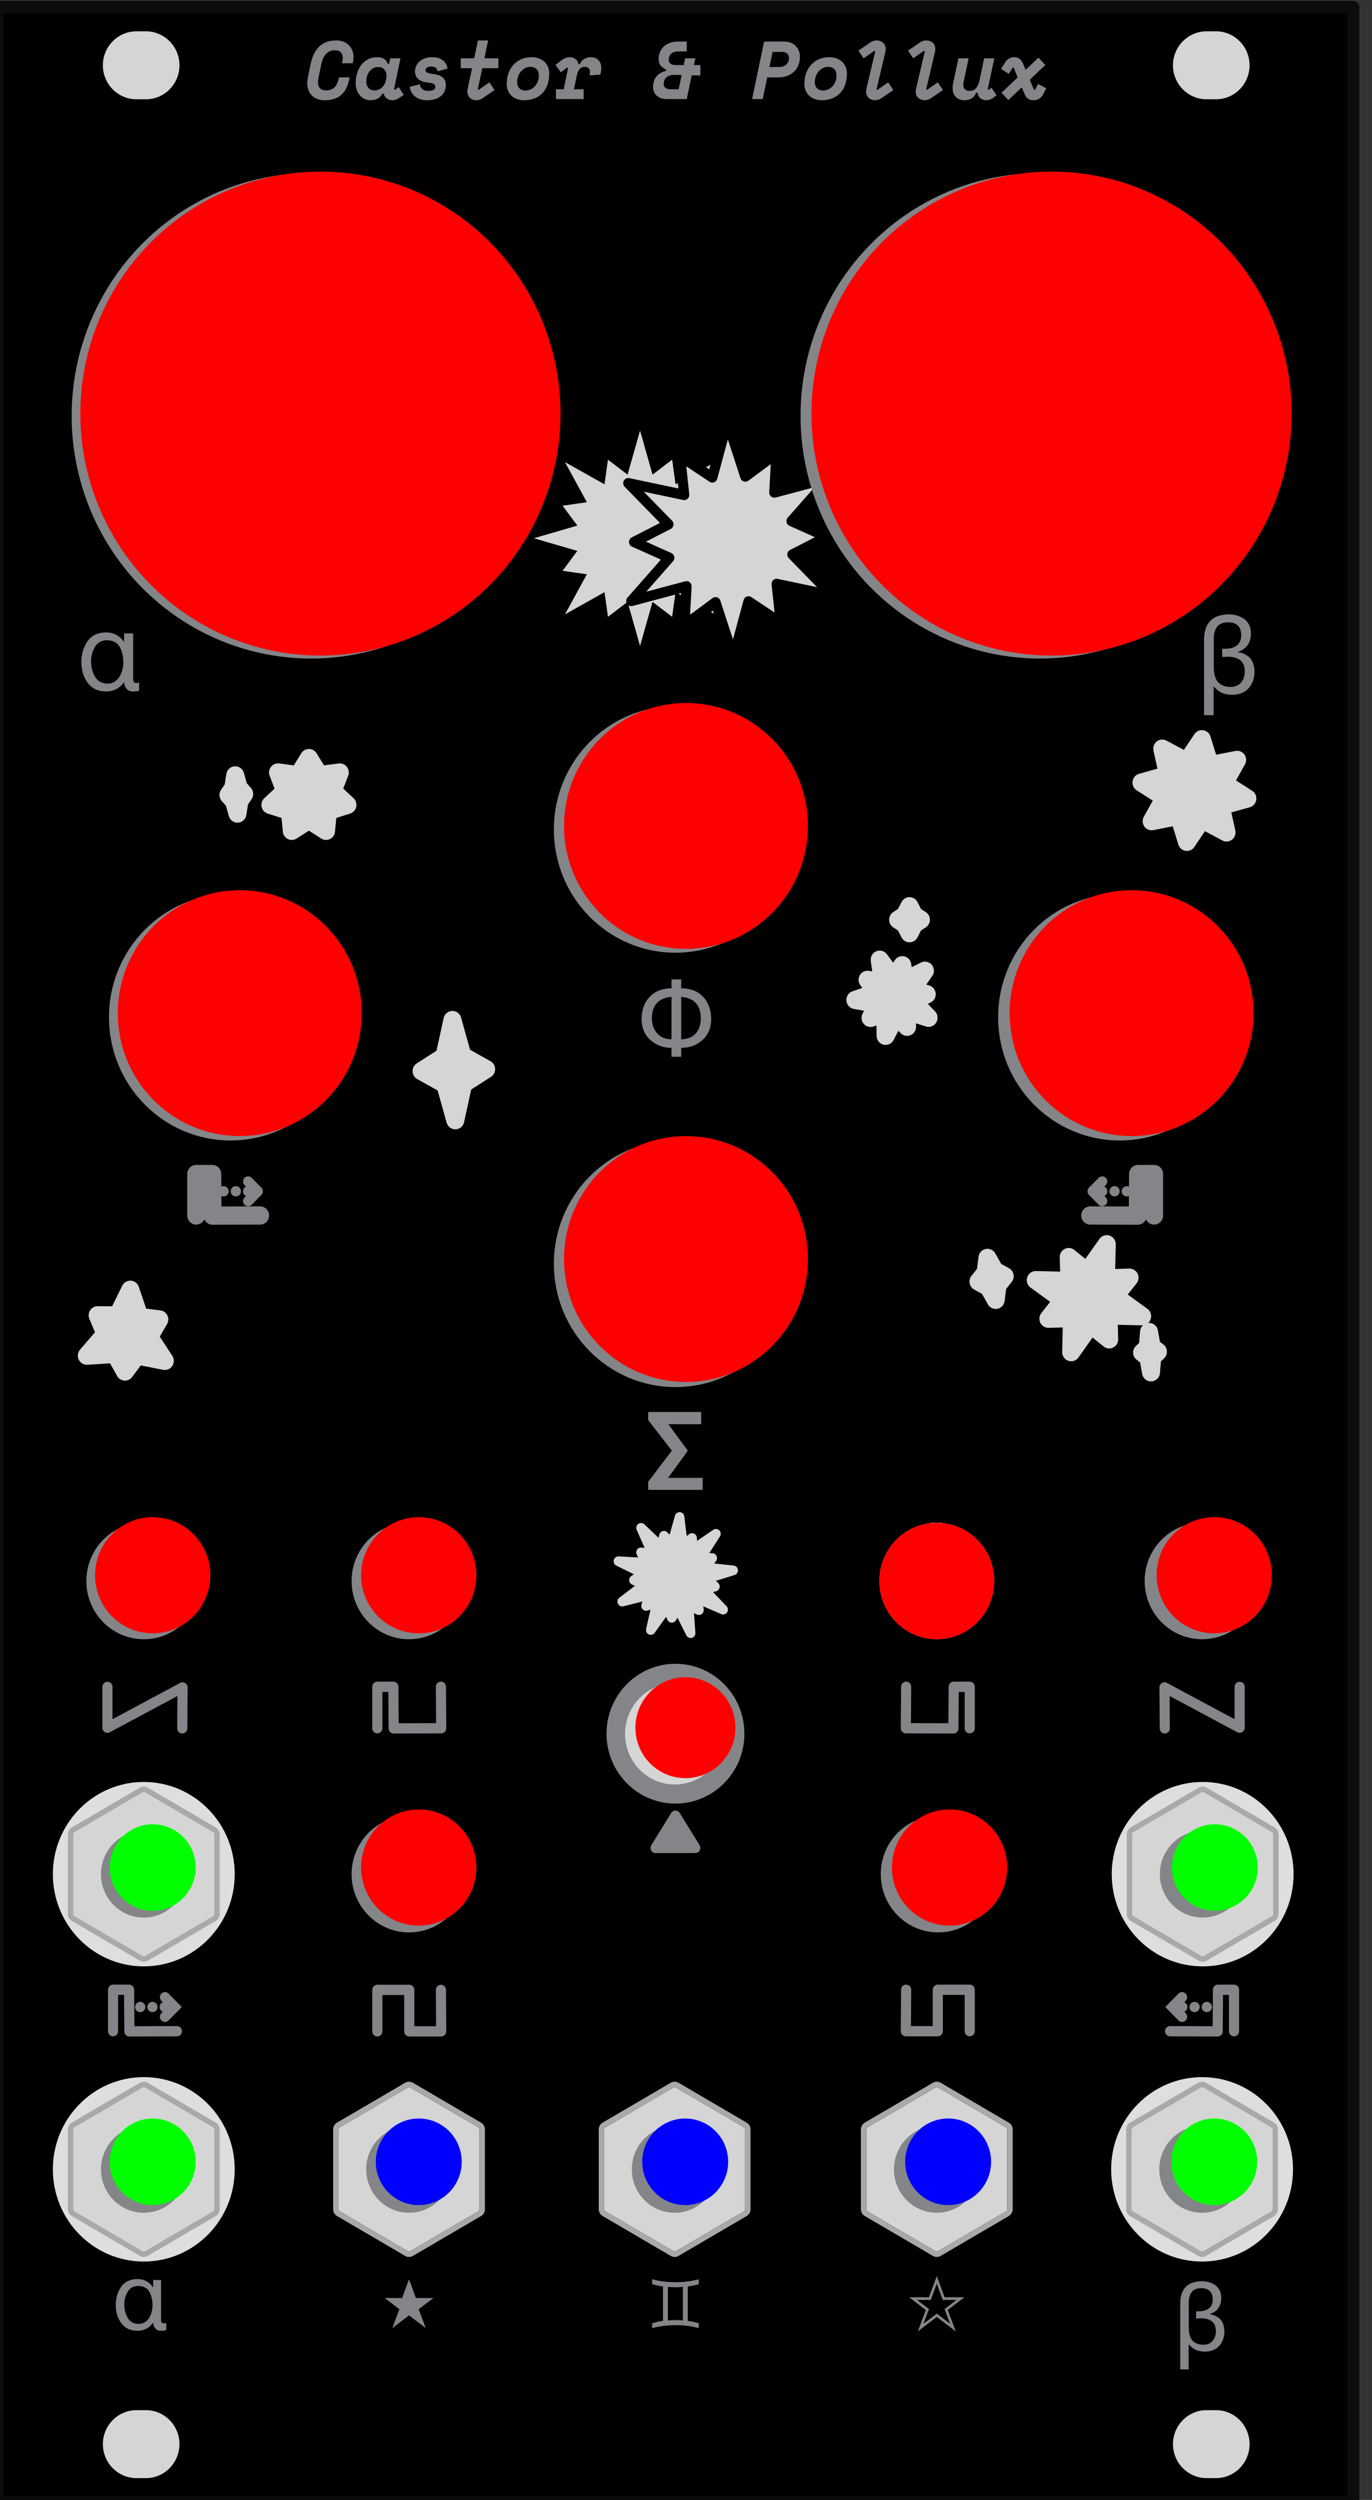 <?xml version="1.0" encoding="UTF-8" standalone="no"?>
<!-- Created with Inkscape (http://www.inkscape.org/) -->

<svg
   width="70.56mm"
   height="128.5mm"
   viewBox="0 0 70.56 128.5"
   version="1.1"
   id="svg1"
   xml:space="preserve"
   inkscape:version="1.4.2 (f4327f4, 2025-05-13)"
   sodipodi:docname="castorpollux.svg"
   xmlns:inkscape="http://www.inkscape.org/namespaces/inkscape"
   xmlns:sodipodi="http://sodipodi.sourceforge.net/DTD/sodipodi-0.dtd"
   xmlns="http://www.w3.org/2000/svg"
   xmlns:svg="http://www.w3.org/2000/svg"
   xmlns:serif="http://www.serif.com/"><rect x="0" y="0" width="70.56" height="128.5" fill="#333333" stroke="none"/><sodipodi:namedview
     id="namedview1"
     pagecolor="#ffffff"
     bordercolor="#111111"
     borderopacity="1"
     inkscape:showpageshadow="0"
     inkscape:pageopacity="0"
     inkscape:pagecheckerboard="1"
     inkscape:deskcolor="#d1d1d1"
     inkscape:document-units="mm"
     inkscape:zoom="2.0792508"
     inkscape:cx="113.26195"
     inkscape:cy="236.62369"
     inkscape:window-width="1718"
     inkscape:window-height="1360"
     inkscape:window-x="-7"
     inkscape:window-y="0"
     inkscape:window-maximized="0"
     inkscape:current-layer="layer6" /><defs
     id="defs1">
                    
                    
                
                    
                    
                
                    
                    
                    
                
                    
                    
                
                    
                    
                    
                
                    
                    
                
                    
                    
                
                    
                    
                
                    
                    
                
                    
                
                    
                    
                
                    
                    
                
                    
                    
                    
                
                    
                    
                    
                
                    
                    
                    
                
                    
                    
                    
                
                    
                    
                    
                
                    
                    
                    
                
                    
                    
                    
                </defs><g
     inkscape:label="View"
     inkscape:groupmode="layer"
     id="layer1"
     transform="matrix(1,0,0,1,0.034,-0.025)"
     style="display:inline"><g
       id="Base"
       transform="matrix(0.148,0,0,0.15,-142.618,-16.195)"
       style="clip-rule:evenodd;fill-rule:evenodd;stroke-linecap:round;stroke-linejoin:round;stroke-miterlimit:1.5">
            <rect
   x="962.551"
   y="110.549"
   width="471.135"
   height="855.097"
   style="fill:#000000;fill-opacity:1"
   id="rect3" />
            <rect
   id="Outline"
   x="962.551"
   y="110.549"
   width="471.135"
   height="855.097"
   style="fill:none;stroke:#0c0c0c;stroke-width:4.17px" />
            <path
   id="Mounting-holes"
   serif:id="Mounting holes"
   d="m 1025.77,945.682 c 0,-6.427 -5.218,-11.645 -11.645,-11.645 h -3.328 c -6.427,0 -11.645,5.218 -11.645,11.645 0,6.427 5.218,11.646 11.645,11.646 h 3.328 c 6.427,0 11.645,-5.219 11.645,-11.646 z m 0,-815.17 c 0,-6.427 -5.218,-11.645 -11.645,-11.645 h -3.328 c -6.427,0 -11.645,5.218 -11.645,11.645 0,6.427 5.218,11.645 11.645,11.645 h 3.328 c 6.427,0 11.645,-5.218 11.645,-11.645 z m 371.851,815.17 c 0,-6.427 -5.218,-11.645 -11.646,-11.645 h -3.327 c -6.427,0 -11.645,5.218 -11.645,11.645 0,6.427 5.218,11.646 11.645,11.646 h 3.327 c 6.428,0 11.646,-5.219 11.646,-11.646 z m 0,-815.17 c 0,-6.427 -5.218,-11.645 -11.646,-11.645 h -3.327 c -6.427,0 -11.645,5.218 -11.645,11.645 0,6.427 5.218,11.645 11.645,11.645 h 3.327 c 6.428,0 11.646,-5.218 11.646,-11.645 z"
   style="fill:#d5d5d5" />
            <g
   id="Legend">
                <path
   d="m 1019.38,902.913 c -0.043,0.941 0.262,1.401 0.915,1.38 0.396,0 0.695,-0.07 0.899,-0.209 v 2.536 c -0.247,0.085 -0.567,0.139 -0.963,0.16 -0.418,0.043 -0.765,0.064 -1.043,0.064 -0.771,-0.021 -1.375,-0.305 -1.814,-0.85 -0.481,-0.524 -0.722,-1.161 -0.722,-1.91 h -0.064 c -1.337,1.84 -3.167,2.76 -5.488,2.76 -2.493,-0.042 -4.355,-0.936 -5.585,-2.68 -1.252,-1.69 -1.878,-3.717 -1.878,-6.082 0,-2.418 0.605,-4.498 1.814,-6.242 1.198,-1.776 3.092,-2.686 5.681,-2.728 2.3,0 4.108,0.93 5.424,2.792 h 0.064 v -2.471 h 2.76 z m -7.815,1.572 c 0.856,0 1.589,-0.198 2.198,-0.593 0.589,-0.375 1.081,-0.878 1.477,-1.509 0.77,-1.294 1.155,-2.717 1.155,-4.269 0,-1.733 -0.353,-3.257 -1.059,-4.573 -0.717,-1.337 -2.022,-2.028 -3.915,-2.07 -1.68,0.042 -2.905,0.722 -3.675,2.038 -0.771,1.294 -1.156,2.728 -1.156,4.3 0,1.669 0.385,3.173 1.156,4.51 0.77,1.401 2.043,2.124 3.819,2.166 z"
   style="fill:#838588;fill-rule:nonzero"
   id="path3" />
                <path
   d="m 1009.67,340.603 c -0.049,1.076 0.3,1.602 1.045,1.578 0.453,0 0.795,-0.08 1.028,-0.239 v 2.898 c -0.282,0.098 -0.649,0.159 -1.101,0.183 -0.477,0.049 -0.874,0.074 -1.192,0.074 -0.88,-0.025 -1.571,-0.349 -2.072,-0.972 -0.551,-0.599 -0.826,-1.327 -0.826,-2.183 h -0.073 c -1.528,2.103 -3.619,3.155 -6.272,3.155 -2.849,-0.049 -4.977,-1.07 -6.383,-3.063 -1.43,-1.932 -2.146,-4.249 -2.146,-6.951 0,-2.763 0.691,-5.141 2.073,-7.134 1.369,-2.03 3.533,-3.069 6.492,-3.118 2.629,0 4.695,1.064 6.199,3.191 h 0.074 v -2.824 h 3.154 z m -8.932,1.798 c 0.979,0 1.816,-0.226 2.513,-0.679 0.672,-0.428 1.235,-1.002 1.687,-1.724 0.881,-1.479 1.321,-3.105 1.321,-4.878 0,-1.981 -0.404,-3.723 -1.211,-5.227 -0.819,-1.529 -2.311,-2.317 -4.475,-2.366 -1.919,0.049 -3.319,0.825 -4.2,2.329 -0.88,1.479 -1.32,3.118 -1.32,4.915 0,1.908 0.44,3.625 1.32,5.154 0.881,1.601 2.336,2.427 4.365,2.476 z"
   style="fill:#838588;fill-rule:nonzero"
   id="path4" />
                <path
   d="m 1376.44,920.092 h -2.92 v -22.531 c 0,-5.039 2.476,-7.606 7.43,-7.703 1.947,0 3.567,0.482 4.862,1.445 1.295,0.995 1.952,2.412 1.974,4.252 -0.022,2.889 -1.359,4.74 -4.012,5.553 v 0.064 c 3.349,0.524 5.05,2.482 5.103,5.873 -0.021,2.001 -0.615,3.649 -1.781,4.943 -1.209,1.305 -2.841,1.969 -4.895,1.99 -1.251,0 -2.305,-0.182 -3.161,-0.546 -0.877,-0.374 -1.744,-1.032 -2.6,-1.973 z m 0.048,-14.362 c 0,0.77 0.075,1.508 0.225,2.214 0.15,0.674 0.401,1.295 0.754,1.862 0.375,0.556 0.899,0.984 1.573,1.283 0.663,0.354 1.508,0.53 2.535,0.53 1.381,0 2.456,-0.449 3.226,-1.348 0.738,-0.856 1.107,-1.963 1.107,-3.322 -0.021,-1.615 -0.524,-2.765 -1.508,-3.45 -0.984,-0.631 -2.209,-0.947 -3.675,-0.947 -0.556,0.022 -1.118,0.054 -1.685,0.096 v -2.471 c 0.481,0 0.941,-0.011 1.38,-0.032 1.23,-0.021 2.273,-0.358 3.129,-1.011 0.835,-0.642 1.263,-1.674 1.284,-3.097 -0.064,-2.536 -1.412,-3.803 -4.044,-3.803 -1.519,0.021 -2.616,0.47 -3.29,1.348 -0.674,0.898 -1.011,2.112 -1.011,3.642 z"
   style="fill:#838588;fill-rule:nonzero"
   id="path5" />
                <path
   d="m 1385.13,353.212 h -3.338 v -25.749 c 0,-5.759 2.831,-8.694 8.492,-8.804 2.225,0 4.077,0.551 5.557,1.651 1.479,1.137 2.231,2.757 2.255,4.86 -0.024,3.301 -1.552,5.417 -4.585,6.346 v 0.073 c 3.827,0.599 5.771,2.837 5.833,6.713 -0.025,2.286 -0.703,4.169 -2.036,5.648 -1.382,1.492 -3.246,2.25 -5.594,2.275 -1.43,0 -2.635,-0.208 -3.613,-0.624 -1.003,-0.428 -1.993,-1.18 -2.971,-2.256 z m 0.055,-16.414 c 0,0.88 0.086,1.724 0.257,2.531 0.171,0.77 0.458,1.479 0.862,2.127 0.428,0.636 1.027,1.125 1.797,1.467 0.758,0.404 1.724,0.606 2.898,0.606 1.577,0 2.806,-0.514 3.686,-1.541 0.844,-0.978 1.266,-2.244 1.266,-3.796 -0.025,-1.847 -0.599,-3.161 -1.724,-3.944 -1.125,-0.721 -2.525,-1.082 -4.2,-1.082 -0.636,0.025 -1.278,0.062 -1.926,0.11 v -2.824 c 0.55,0 1.076,-0.012 1.577,-0.037 1.406,-0.024 2.598,-0.409 3.577,-1.155 0.953,-0.734 1.442,-1.914 1.467,-3.54 -0.074,-2.897 -1.614,-4.346 -4.622,-4.346 -1.736,0.024 -2.989,0.538 -3.76,1.54 -0.77,1.027 -1.155,2.415 -1.155,4.163 z"
   style="fill:#838588;fill-rule:nonzero"
   id="path6" />
                <path
   d="m 1200.12,464.293 c 2.213,-0.073 3.907,-0.758 5.081,-2.054 1.149,-1.332 1.724,-3.05 1.724,-5.153 -0.025,-4.5 -2.293,-6.951 -6.805,-7.355 z m -3.374,2.935 c -2.922,-0.049 -5.362,-0.948 -7.318,-2.696 -2.005,-1.736 -3.032,-4.09 -3.081,-7.061 0,-3.204 0.923,-5.771 2.769,-7.703 1.834,-1.956 4.377,-2.947 7.63,-2.971 v -3.045 h 3.374 v 3.045 c 3.289,0.024 5.845,1.015 7.667,2.971 1.809,1.932 2.726,4.499 2.751,7.703 -0.049,2.971 -1.064,5.325 -3.045,7.061 -1.956,1.748 -4.414,2.647 -7.373,2.696 v 3.044 h -3.374 z m 0,-17.497 c -4.536,0.404 -6.804,2.855 -6.804,7.355 0,2.103 0.605,3.821 1.815,5.153 1.15,1.296 2.812,1.981 4.989,2.054 z"
   style="fill:#838588;fill-rule:nonzero"
   id="path7" />
                <g
   id="g10">
                    <path
   d="m 1053.79,524.655 -16.519,0.049 -0.105,-14.26 h -5.574 v 14.211"
   style="fill:none;stroke:#838588;stroke-width:6.25px"
   id="path8" />
                    <path
   d="m 1049.63,513.003 3.359,3.359 -3.359,3.359"
   style="fill:none;stroke:#838588;stroke-width:3.52px;stroke-linejoin:miter;stroke-miterlimit:10"
   id="path9" />
                    <path
   d="m 1037.32,516.362 h 15.672"
   style="fill:none;stroke:#838588;stroke-width:3.52px;stroke-dasharray:0.04, 4.23, 0, 0;stroke-dashoffset:17.61"
   id="path10" />
                </g>
                <g
   id="g13">
                    <path
   d="m 1342.25,524.655 16.519,0.049 0.105,-14.26 h 5.574 v 14.211"
   style="fill:none;stroke:#838588;stroke-width:6.25px"
   id="path11" />
                    <path
   d="m 1346.41,519.721 -3.359,-3.359 3.359,-3.359"
   style="fill:none;stroke:#838588;stroke-width:3.52px;stroke-linejoin:miter;stroke-miterlimit:10"
   id="path12" />
                    <path
   d="m 1358.72,516.362 h -15.672"
   style="fill:none;stroke:#838588;stroke-width:3.52px;stroke-dasharray:0.04, 4.23, 0, 0;stroke-dashoffset:17.61"
   id="path13" />
                </g>
                <path
   d="m 1202.31,605.409 v -0.312 l -6.657,-8.932 h 11.407 v -4.181 h -18.413 v 2.787 l 8.216,10.473 -8.216,10.655 v 2.77 h 18.945 v -4.109 h -12.031 z"
   style="fill:#838588;fill-rule:nonzero"
   id="path14" />
                <path
   d="m 1105.54,889.189 -2.412,6.419 h -6.054 l 5.118,3.851 -2.464,6.47 5.812,-4.371 5.828,4.371 -2.48,-6.47 5.117,-3.851 h -6.072 z"
   style="fill:#838588;fill-rule:nonzero"
   id="path15" />
                <path
   d="m 1288.93,888.057 -2.738,7.287 h -6.873 l 5.81,4.372 -2.797,7.346 6.598,-4.963 6.617,4.963 -2.816,-7.346 5.81,-4.372 h -6.894 z m 0,2.639 2.068,5.573 h 4.785 l -4.155,3.132 1.93,5.022 -4.628,-3.466 -4.629,3.466 1.93,-5.022 -4.155,-3.132 h 4.766 z"
   style="fill:#838588;fill-rule:nonzero"
   id="path16" />
                <path
   d="m 1193.79,891.665 c -1.247,-0.165 -2.508,-0.44 -3.782,-0.825 v -1.651 c 2.586,0.67 5.295,1.005 8.129,1.005 2.833,0 5.529,-0.335 8.088,-1.005 v 1.679 c -1.311,0.357 -2.586,0.623 -3.824,0.797 v 11.775 c 1.238,0.174 2.513,0.435 3.824,0.784 v 1.705 c -2.559,-0.678 -5.255,-1.018 -8.088,-1.018 -2.834,0 -5.543,0.34 -8.129,1.018 v -1.65 c 1.274,-0.404 2.535,-0.683 3.782,-0.839 z m 1.706,11.651 c 1.733,-0.193 3.466,-0.193 5.199,0 v -11.527 c -1.733,0.193 -3.466,0.193 -5.199,0 z"
   style="fill:#838588;fill-rule:nonzero"
   id="path17" />
                
                <path
   d="m 1076.77,139.104 c 0.695,0 1.291,-0.112 1.789,-0.338 0.498,-0.225 0.915,-0.521 1.254,-0.887 0.338,-0.366 0.605,-0.789 0.802,-1.268 0.198,-0.479 0.353,-0.962 0.465,-1.451 l 0.113,-0.507 h 3.718 l -0.112,0.507 c -0.263,1.221 -0.62,2.287 -1.071,3.198 -0.45,0.911 -1.023,1.671 -1.718,2.281 -0.695,0.611 -1.521,1.071 -2.479,1.381 -0.958,0.31 -2.085,0.465 -3.381,0.465 -0.882,0 -1.69,-0.132 -2.422,-0.395 -0.733,-0.263 -1.362,-0.648 -1.888,-1.155 -0.526,-0.507 -0.934,-1.122 -1.225,-1.845 -0.291,-0.723 -0.437,-1.554 -0.437,-2.493 0,-0.338 0.019,-0.676 0.057,-1.014 0.037,-0.338 0.103,-0.723 0.197,-1.155 l 0.929,-4.395 c 0.583,-2.723 1.615,-4.746 3.099,-6.07 1.484,-1.324 3.418,-1.986 5.803,-1.986 0.939,0 1.78,0.15 2.522,0.45 0.741,0.301 1.37,0.709 1.887,1.226 0.516,0.516 0.911,1.122 1.183,1.817 0.272,0.695 0.409,1.436 0.409,2.225 0,0.263 -0.019,0.526 -0.057,0.789 -0.037,0.263 -0.084,0.535 -0.141,0.817 l -0.112,0.507 h -3.719 l 0.113,-0.507 c 0.113,-0.451 0.169,-0.883 0.169,-1.296 0,-0.732 -0.211,-1.357 -0.634,-1.873 -0.422,-0.517 -1.16,-0.775 -2.211,-0.775 -0.62,0 -1.183,0.117 -1.691,0.352 -0.507,0.235 -0.948,0.554 -1.324,0.958 -0.375,0.404 -0.69,0.873 -0.943,1.408 -0.254,0.536 -0.446,1.094 -0.578,1.677 l -1.042,4.958 c -0.056,0.281 -0.103,0.558 -0.141,0.831 -0.037,0.272 -0.056,0.53 -0.056,0.774 0,0.845 0.22,1.522 0.662,2.029 0.441,0.507 1.178,0.76 2.211,0.76 z"
   style="fill:#838588;fill-rule:nonzero"
   id="path19" />
                <path
   d="m 1100.32,138.738 0.281,0.197 1.353,-0.958 1.774,2.648 -1.662,1.127 c -0.732,0.489 -1.502,0.733 -2.31,0.733 -0.713,0 -1.352,-0.198 -1.915,-0.592 -0.564,-0.394 -0.921,-0.948 -1.071,-1.662 h -0.507 c -0.169,0.319 -0.366,0.615 -0.591,0.887 -0.226,0.273 -0.503,0.507 -0.831,0.705 -0.329,0.197 -0.714,0.356 -1.155,0.479 -0.442,0.122 -0.963,0.183 -1.564,0.183 -0.732,0 -1.408,-0.146 -2.028,-0.437 -0.62,-0.291 -1.16,-0.695 -1.62,-1.211 -0.46,-0.517 -0.822,-1.122 -1.085,-1.817 -0.263,-0.695 -0.394,-1.456 -0.394,-2.282 0,-1.258 0.169,-2.432 0.507,-3.521 0.338,-1.09 0.826,-2.043 1.465,-2.86 0.638,-0.817 1.423,-1.46 2.352,-1.929 0.93,-0.47 1.977,-0.705 3.141,-0.705 1.033,0 1.85,0.207 2.451,0.62 0.601,0.413 1.005,0.958 1.211,1.634 h 0.507 l 0.395,-1.859 h 3.549 z m -6.818,0.366 c 0.677,0 1.277,-0.136 1.803,-0.408 0.526,-0.273 0.963,-0.634 1.31,-1.085 0.348,-0.451 0.615,-0.981 0.803,-1.591 0.188,-0.611 0.282,-1.254 0.282,-1.93 0,-0.883 -0.254,-1.601 -0.761,-2.155 -0.507,-0.554 -1.183,-0.831 -2.028,-0.831 -0.676,0 -1.277,0.136 -1.803,0.408 -0.526,0.273 -0.967,0.634 -1.324,1.085 -0.357,0.451 -0.629,0.981 -0.817,1.591 -0.188,0.611 -0.282,1.254 -0.282,1.93 0,0.789 0.23,1.484 0.691,2.085 0.46,0.601 1.169,0.901 2.126,0.901 z"
   style="fill:#838588;fill-rule:nonzero"
   id="path20" />
                <path
   d="m 1113.14,130.935 c -0.206,0 -0.418,0.023 -0.634,0.07 -0.216,0.047 -0.417,0.118 -0.605,0.211 -0.188,0.094 -0.343,0.221 -0.465,0.381 -0.122,0.159 -0.183,0.352 -0.183,0.577 0,0.395 0.225,0.686 0.676,0.874 0.451,0.187 1.221,0.347 2.31,0.478 1.221,0.151 2.207,0.522 2.958,1.113 0.751,0.592 1.127,1.442 1.127,2.55 0,1.652 -0.578,2.948 -1.733,3.887 -1.155,0.939 -2.756,1.409 -4.803,1.409 -1.033,0 -1.92,-0.151 -2.662,-0.451 -0.742,-0.301 -1.352,-0.676 -1.831,-1.127 -0.479,-0.451 -0.841,-0.948 -1.085,-1.493 -0.244,-0.545 -0.375,-1.061 -0.394,-1.549 l 3.493,-0.845 c 0.056,0.619 0.319,1.15 0.789,1.591 0.469,0.442 1.183,0.662 2.141,0.662 0.657,0 1.23,-0.103 1.718,-0.31 0.488,-0.206 0.733,-0.572 0.733,-1.098 0,-0.395 -0.188,-0.709 -0.564,-0.944 -0.375,-0.235 -1.07,-0.399 -2.084,-0.493 -1.353,-0.113 -2.428,-0.498 -3.226,-1.155 -0.798,-0.657 -1.197,-1.531 -1.197,-2.62 0,-0.789 0.164,-1.493 0.493,-2.113 0.328,-0.619 0.765,-1.136 1.31,-1.549 0.544,-0.413 1.178,-0.728 1.901,-0.944 0.723,-0.216 1.479,-0.324 2.268,-0.324 0.977,0 1.794,0.132 2.451,0.395 0.657,0.263 1.192,0.591 1.606,0.986 0.413,0.394 0.718,0.821 0.915,1.281 0.197,0.461 0.324,0.888 0.38,1.282 l -3.436,0.902 c -0.076,-0.507 -0.31,-0.907 -0.705,-1.198 -0.394,-0.291 -0.948,-0.436 -1.662,-0.436 z"
   style="fill:#838588;fill-rule:nonzero"
   id="path21" />
                <path
   d="m 1127.45,131.498 h -3.944 v -3.38 h 4.676 l 1.296,-6.141 h 3.55 l -1.296,6.141 h 4.845 v 3.38 h -5.578 l -1.577,7.24 0.282,0.197 3.774,-2.592 1.775,2.649 -4.085,2.76 c -0.713,0.489 -1.474,0.733 -2.281,0.733 -0.414,0 -0.808,-0.071 -1.184,-0.212 -0.375,-0.14 -0.704,-0.342 -0.986,-0.605 -0.281,-0.263 -0.507,-0.582 -0.676,-0.958 -0.169,-0.376 -0.253,-0.798 -0.253,-1.268 0,-0.15 0.01,-0.286 0.028,-0.408 0.019,-0.122 0.047,-0.287 0.084,-0.493 z"
   style="fill:#838588;fill-rule:nonzero"
   id="path22" />
                <path
   d="m 1154.27,133.357 c 0,1.315 -0.188,2.531 -0.563,3.648 -0.376,1.118 -0.93,2.08 -1.662,2.888 -0.733,0.808 -1.648,1.441 -2.747,1.901 -1.099,0.461 -2.371,0.691 -3.817,0.691 -0.826,0 -1.601,-0.122 -2.324,-0.367 -0.723,-0.244 -1.357,-0.605 -1.902,-1.084 -0.544,-0.479 -0.976,-1.066 -1.295,-1.761 -0.32,-0.695 -0.479,-1.483 -0.479,-2.366 0,-1.446 0.225,-2.737 0.676,-3.874 0.45,-1.136 1.066,-2.098 1.845,-2.887 0.779,-0.789 1.7,-1.39 2.761,-1.803 1.061,-0.413 2.202,-0.62 3.422,-0.62 0.883,0 1.7,0.136 2.451,0.409 0.751,0.272 1.395,0.652 1.93,1.141 0.535,0.488 0.953,1.08 1.253,1.774 0.301,0.695 0.451,1.465 0.451,2.31 z m -8.254,5.804 c 0.676,-0.019 1.301,-0.169 1.874,-0.451 0.572,-0.282 1.061,-0.653 1.464,-1.113 0.404,-0.46 0.719,-1 0.944,-1.62 0.226,-0.619 0.338,-1.277 0.338,-1.972 0,-0.976 -0.263,-1.713 -0.789,-2.211 -0.525,-0.498 -1.23,-0.747 -2.112,-0.747 -0.676,0 -1.296,0.146 -1.86,0.437 -0.563,0.291 -1.051,0.676 -1.464,1.155 -0.414,0.479 -0.733,1.028 -0.958,1.648 -0.226,0.62 -0.338,1.268 -0.338,1.944 0,0.958 0.263,1.685 0.788,2.183 0.526,0.498 1.231,0.747 2.113,0.747 z"
   style="fill:#838588;fill-rule:nonzero"
   id="path23" />
                <path
   d="m 1160.81,131.442 -0.282,-0.169 -2.225,1.634 -1.888,-2.536 2.254,-1.69 c 0.432,-0.319 0.887,-0.559 1.366,-0.718 0.479,-0.16 0.934,-0.24 1.366,-0.24 0.752,0 1.409,0.207 1.972,0.62 0.564,0.413 0.902,0.995 1.014,1.747 h 0.507 c 0.376,-0.789 0.902,-1.381 1.578,-1.775 0.676,-0.394 1.437,-0.592 2.282,-0.592 1.07,0 1.939,0.334 2.606,1 0.666,0.667 1,1.592 1,2.775 0,0.244 -0.014,0.484 -0.043,0.719 -0.028,0.234 -0.079,0.521 -0.155,0.859 l -0.14,0.619 -3.775,0.282 0.084,-0.394 c 0.057,-0.282 0.085,-0.535 0.085,-0.761 0,-0.544 -0.15,-0.976 -0.451,-1.296 -0.3,-0.319 -0.751,-0.479 -1.352,-0.479 -0.751,0 -1.348,0.254 -1.789,0.761 -0.441,0.507 -0.765,1.23 -0.972,2.169 l -1.014,4.733 h 3.38 v 3.38 h -9.634 v -3.38 h 2.705 z"
   style="fill:#838588;fill-rule:nonzero"
   id="path24" />
                <path
   d="m 1200.27,133.808 h -2.958 c -0.432,0 -0.845,0.071 -1.24,0.211 -0.394,0.141 -0.742,0.338 -1.042,0.592 -0.301,0.254 -0.54,0.563 -0.718,0.93 -0.179,0.366 -0.268,0.784 -0.268,1.253 0,0.658 0.211,1.141 0.634,1.451 0.422,0.31 0.962,0.465 1.62,0.465 h 2.929 z m 4.76,-5.69 -0.507,2.31 h 2.254 v 3.549 h -3.014 l -1.719,8.113 h -6.817 c -1.502,0 -2.695,-0.38 -3.578,-1.141 -0.882,-0.76 -1.324,-1.788 -1.324,-3.084 0,-1.39 0.4,-2.569 1.198,-3.536 0.798,-0.967 1.901,-1.591 3.31,-1.873 v -0.507 c -0.676,-0.282 -1.273,-0.7 -1.789,-1.254 -0.517,-0.554 -0.775,-1.338 -0.775,-2.352 0,-0.864 0.155,-1.657 0.465,-2.38 0.31,-0.723 0.756,-1.353 1.338,-1.888 0.582,-0.535 1.296,-0.953 2.141,-1.253 0.845,-0.301 1.812,-0.451 2.902,-0.451 h 2.929 v 3.38 h -3.042 c -0.432,0 -0.84,0.057 -1.225,0.169 -0.385,0.113 -0.728,0.287 -1.029,0.522 -0.3,0.234 -0.535,0.535 -0.704,0.901 -0.169,0.366 -0.253,0.793 -0.253,1.282 0,0.62 0.22,1.075 0.662,1.366 0.441,0.291 0.99,0.437 1.647,0.437 h 2.874 l 0.507,-2.31 z"
   style="fill:#838588;fill-rule:nonzero"
   id="path25" />
                <path
   d="m 1230.02,134.653 -1.578,7.437 h -3.69 l 4.169,-19.719 h 7.043 c 0.826,0 1.573,0.131 2.239,0.394 0.667,0.263 1.235,0.629 1.705,1.099 0.469,0.469 0.831,1.023 1.084,1.662 0.254,0.639 0.38,1.333 0.38,2.085 0,1.051 -0.178,2.009 -0.535,2.873 -0.357,0.864 -0.864,1.606 -1.521,2.225 -0.657,0.62 -1.446,1.099 -2.366,1.437 -0.921,0.338 -1.944,0.507 -3.071,0.507 z m 0.76,-3.549 h 3.437 c 0.958,0 1.756,-0.282 2.395,-0.845 0.638,-0.564 0.957,-1.296 0.957,-2.198 0,-0.695 -0.22,-1.225 -0.662,-1.591 -0.441,-0.366 -1.018,-0.55 -1.732,-0.55 h -3.296 z"
   style="fill:#838588;fill-rule:nonzero"
   id="path26" />
                <path
   d="m 1257.71,133.357 c 0,1.315 -0.188,2.531 -0.563,3.648 -0.376,1.118 -0.93,2.08 -1.662,2.888 -0.733,0.808 -1.648,1.441 -2.747,1.901 -1.098,0.461 -2.371,0.691 -3.817,0.691 -0.826,0 -1.601,-0.122 -2.324,-0.367 -0.723,-0.244 -1.357,-0.605 -1.901,-1.084 -0.545,-0.479 -0.977,-1.066 -1.296,-1.761 -0.32,-0.695 -0.479,-1.483 -0.479,-2.366 0,-1.446 0.225,-2.737 0.676,-3.874 0.451,-1.136 1.066,-2.098 1.845,-2.887 0.779,-0.789 1.7,-1.39 2.761,-1.803 1.061,-0.413 2.202,-0.62 3.422,-0.62 0.883,0 1.7,0.136 2.451,0.409 0.752,0.272 1.395,0.652 1.93,1.141 0.535,0.488 0.953,1.08 1.254,1.774 0.3,0.695 0.45,1.465 0.45,2.31 z m -8.254,5.804 c 0.676,-0.019 1.301,-0.169 1.874,-0.451 0.572,-0.282 1.061,-0.653 1.465,-1.113 0.403,-0.46 0.718,-1 0.943,-1.62 0.226,-0.619 0.338,-1.277 0.338,-1.972 0,-0.976 -0.263,-1.713 -0.788,-2.211 -0.526,-0.498 -1.231,-0.747 -2.113,-0.747 -0.676,0 -1.296,0.146 -1.86,0.437 -0.563,0.291 -1.051,0.676 -1.464,1.155 -0.414,0.479 -0.733,1.028 -0.958,1.648 -0.226,0.62 -0.338,1.268 -0.338,1.944 0,0.958 0.263,1.685 0.789,2.183 0.525,0.498 1.23,0.747 2.112,0.747 z"
   style="fill:#838588;fill-rule:nonzero"
   id="path27" />
                <path
   d="m 1269.74,141.752 c -0.376,0.263 -0.761,0.451 -1.155,0.564 -0.394,0.112 -0.779,0.169 -1.155,0.169 -0.413,0 -0.807,-0.071 -1.183,-0.212 -0.376,-0.14 -0.704,-0.338 -0.986,-0.591 -0.282,-0.254 -0.502,-0.564 -0.662,-0.93 -0.16,-0.366 -0.239,-0.775 -0.239,-1.225 0,-0.338 0.037,-0.667 0.112,-0.986 l 3.071,-12.818 -0.282,-0.197 -3.775,2.592 -1.775,-2.648 4.085,-2.761 c 0.376,-0.263 0.761,-0.451 1.155,-0.563 0.395,-0.113 0.78,-0.169 1.155,-0.169 0.413,0 0.808,0.07 1.183,0.211 0.376,0.141 0.705,0.338 0.986,0.591 0.282,0.254 0.503,0.564 0.662,0.93 0.16,0.366 0.24,0.775 0.24,1.225 0,0.301 -0.038,0.63 -0.113,0.986 l -3.07,12.818 0.281,0.197 3.775,-2.592 1.775,2.649 z"
   style="fill:#838588;fill-rule:nonzero"
   id="path28" />
                <path
   d="m 1286.98,141.752 c -0.375,0.263 -0.76,0.451 -1.155,0.564 -0.394,0.112 -0.779,0.169 -1.155,0.169 -0.413,0 -0.807,-0.071 -1.183,-0.212 -0.375,-0.14 -0.704,-0.338 -0.986,-0.591 -0.281,-0.254 -0.502,-0.564 -0.662,-0.93 -0.159,-0.366 -0.239,-0.775 -0.239,-1.225 0,-0.338 0.037,-0.667 0.113,-0.986 l 3.07,-12.818 -0.282,-0.197 -3.774,2.592 -1.775,-2.648 4.085,-2.761 c 0.375,-0.263 0.76,-0.451 1.155,-0.563 0.394,-0.113 0.779,-0.169 1.155,-0.169 0.413,0 0.807,0.07 1.183,0.211 0.375,0.141 0.704,0.338 0.986,0.591 0.281,0.254 0.502,0.564 0.662,0.93 0.159,0.366 0.239,0.775 0.239,1.225 0,0.301 -0.037,0.63 -0.113,0.986 l -3.07,12.818 0.282,0.197 3.774,-2.592 1.775,2.649 z"
   style="fill:#838588;fill-rule:nonzero"
   id="path29" />
                <path
   d="m 1300,128.118 -1.746,8.113 c -0.075,0.319 -0.113,0.629 -0.113,0.929 0,0.714 0.197,1.245 0.592,1.592 0.394,0.348 0.92,0.521 1.577,0.521 0.995,0 1.761,-0.324 2.296,-0.972 0.535,-0.648 0.934,-1.563 1.197,-2.746 l 1.578,-7.437 h 3.549 l -2.31,10.648 0.31,0.169 1.014,-0.732 1.775,2.591 -1.324,0.958 c -0.357,0.263 -0.728,0.451 -1.113,0.564 -0.385,0.112 -0.765,0.169 -1.141,0.169 -0.77,0 -1.446,-0.221 -2.028,-0.662 -0.582,-0.442 -0.911,-1.085 -0.986,-1.93 h -0.507 c -0.413,0.958 -0.972,1.629 -1.676,2.014 -0.704,0.385 -1.498,0.578 -2.38,0.578 -1.221,0 -2.217,-0.371 -2.987,-1.113 -0.77,-0.742 -1.155,-1.78 -1.155,-3.113 0,-0.469 0.057,-0.976 0.169,-1.521 l 1.86,-8.62 z"
   style="fill:#838588;fill-rule:nonzero"
   id="path30" />
                <path
   d="m 1321.24,135.47 1.465,3.465 h 0.338 l 1.098,-2.028 2.817,1.465 -0.901,1.803 c -0.751,1.54 -1.925,2.31 -3.521,2.31 -0.789,0 -1.432,-0.179 -1.93,-0.536 -0.498,-0.356 -0.906,-0.929 -1.225,-1.718 l -0.93,-2.169 -4.648,4.366 -2.395,-2.507 5.634,-5.268 -1.408,-3.352 h -0.338 l -1.352,2.169 -2.705,-1.746 1.352,-2.085 c 0.808,-1.277 1.897,-1.916 3.268,-1.916 1.39,0 2.404,0.733 3.043,2.198 l 0.901,2.141 4.451,-4.17 2.395,2.508 z"
   style="fill:#838588;fill-rule:nonzero"
   id="path31" />
                <path
   d="m 1370.01,805.944 16.519,0.049 c 0.97,0.003 1.759,-0.778 1.766,-1.748 l 0.092,-12.511 c 0,0 2.066,0 2.066,0 0,3.804 0,12.449 0,12.449 0,0.972 0.789,1.761 1.76,1.761 0.972,0 1.761,-0.789 1.761,-1.761 v -14.21 c 0,-0.972 -0.788,-1.76 -1.761,-1.76 h -5.574 c -0.967,0 -1.754,0.78 -1.761,1.747 l -0.091,12.507 c -4.252,-0.013 -14.766,-0.044 -14.766,-0.044 -0.972,-0.003 -1.763,0.783 -1.766,1.755 0,0.972 0.784,1.763 1.755,1.766 z"
   style="fill:#838588"
   id="path32" />
                <path
   d="m 1375.42,798.004 -2.114,-2.113 c 0,0 2.114,-2.114 2.114,-2.114 0.687,-0.687 0.687,-1.803 0,-2.49 -0.687,-0.687 -1.803,-0.687 -2.49,0 l -4.604,4.604 4.604,4.603 c 0.687,0.687 1.803,0.687 2.49,0 0.687,-0.687 0.687,-1.802 0,-2.49 z"
   style="fill:#838588"
   id="path33" />
                <path
   d="m 1378.53,794.13 h -0.035 c -0.972,0 -1.761,0.789 -1.761,1.761 0,0.971 0.789,1.76 1.761,1.76 h 0.035 c 0.972,0 1.761,-0.789 1.761,-1.76 0,-0.972 -0.789,-1.761 -1.761,-1.761 z m -4.261,0 h -0.035 c -0.972,0 -1.761,0.789 -1.761,1.761 0,0.971 0.789,1.76 1.761,1.76 h 0.035 c 0.972,0 1.761,-0.789 1.761,-1.76 0,-0.972 -0.789,-1.761 -1.761,-1.761 z m 8.522,0 h -0.036 c -0.971,0 -1.76,0.789 -1.76,1.761 0,0.971 0.789,1.76 1.76,1.76 h 0.036 c 0.971,0 1.76,-0.789 1.76,-1.76 0,-0.972 -0.789,-1.761 -1.76,-1.761 z"
   style="fill:#838588"
   id="path34" />
                <path
   d="m 1024.88,802.423 c 0,0 -10.514,0.031 -14.766,0.044 0,0 -0.091,-12.507 -0.091,-12.507 -0.01,-0.967 -0.794,-1.747 -1.761,-1.747 h -5.574 c -0.973,0 -1.761,0.788 -1.761,1.76 v 14.21 c 0,0.972 0.789,1.761 1.761,1.761 0.971,0 1.76,-0.789 1.76,-1.761 v -12.449 c 0,0 2.066,0 2.066,0 0,0 0.092,12.511 0.092,12.511 0.01,0.97 0.796,1.751 1.766,1.748 l 16.519,-0.049 c 0.971,-0.003 1.758,-0.794 1.755,-1.766 0,-0.972 -0.794,-1.758 -1.766,-1.755 z"
   style="fill:#838588"
   id="path35" />
                <path
   d="m 1019.48,793.777 2.114,2.114 c 0,0 -2.114,2.113 -2.114,2.113 -0.687,0.688 -0.687,1.803 0,2.49 0.687,0.687 1.803,0.687 2.49,0 l 4.604,-4.603 -4.604,-4.604 c -0.687,-0.687 -1.803,-0.687 -2.49,0 -0.687,0.687 -0.687,1.803 0,2.49 z"
   style="fill:#838588"
   id="path36" />
                <path
   d="m 1016.37,797.651 h 0.035 c 0.972,0 1.761,-0.789 1.761,-1.76 0,-0.972 -0.789,-1.761 -1.761,-1.761 h -0.035 c -0.972,0 -1.761,0.789 -1.761,1.761 0,0.971 0.789,1.76 1.761,1.76 z m 4.261,0 h 0.035 c 0.972,0 1.761,-0.789 1.761,-1.76 0,-0.972 -0.789,-1.761 -1.761,-1.761 h -0.035 c -0.972,0 -1.761,0.789 -1.761,1.761 0,0.971 0.789,1.76 1.761,1.76 z m -8.522,0 h 0.035 c 0.972,0 1.761,-0.789 1.761,-1.76 0,-0.972 -0.789,-1.761 -1.761,-1.761 h -0.035 c -0.971,0 -1.76,0.789 -1.76,1.761 0,0.971 0.789,1.76 1.76,1.76 z"
   style="fill:#838588"
   id="path37" />
                <path
   d="m 998.973,686.204 v 13.978 c 0,0.618 0.323,1.19 0.852,1.508 0.529,0.319 1.186,0.337 1.731,0.049 l 23.508,-12.43 c 0,0 -0.079,11.092 -0.079,11.092 -0.01,0.972 0.777,1.766 1.749,1.773 0.971,0.007 1.766,-0.776 1.773,-1.748 l 0.099,-14.038 c 0.01,-0.619 -0.317,-1.196 -0.846,-1.517 -0.53,-0.322 -1.19,-0.341 -1.737,-0.052 l -23.529,12.441 c 0,0 0,-11.056 0,-11.056 0,-0.972 -0.789,-1.761 -1.761,-1.761 -0.971,0 -1.76,0.789 -1.76,1.761 z"
   style="fill:#838588"
   id="path38" />
                <path
   d="m 1114.86,686.167 c 0,0 0.06,8.635 0.086,12.442 0,0 -12.998,0.039 -12.998,0.039 0,0 -0.092,-12.506 -0.092,-12.506 -0.01,-0.968 -0.793,-1.748 -1.76,-1.748 h -5.574 c -0.973,0 -1.761,0.788 -1.761,1.76 v 14.21 c 0,0.972 0.789,1.761 1.761,1.761 0.971,0 1.76,-0.789 1.76,-1.761 v -12.449 c 0,0 2.066,0 2.066,0 0,0 0.092,12.512 0.092,12.512 0.01,0.969 0.796,1.75 1.766,1.747 l 16.518,-0.049 c 0.469,-10e-4 0.917,-0.189 1.246,-0.522 0.33,-0.332 0.513,-0.783 0.51,-1.251 l -0.099,-14.21 c -0.01,-0.972 -0.801,-1.755 -1.772,-1.748 -0.972,0.007 -1.756,0.801 -1.749,1.773 z"
   style="fill:#838588"
   id="path39" />
                <path
   d="m 1114.86,790.035 c 0,0 0.06,8.627 0.086,12.437 0,0 -7.565,0 -7.565,0 0,-3.804 0,-12.45 0,-12.45 0,-0.972 -0.788,-1.76 -1.761,-1.76 h -11.098 c -0.973,0 -1.761,0.788 -1.761,1.76 v 14.211 c 0,0.971 0.789,1.76 1.761,1.76 0.971,0 1.76,-0.789 1.76,-1.76 v -12.45 c 0,0 7.578,0 7.578,0 0,0 0,12.45 0,12.45 0,0.972 0.788,1.76 1.76,1.76 h 11.099 c 0.469,0 0.919,-0.187 1.25,-0.52 0.33,-0.333 0.514,-0.784 0.511,-1.253 l -0.099,-14.21 c -0.01,-0.971 -0.801,-1.755 -1.772,-1.748 -0.972,0.007 -1.756,0.801 -1.749,1.773 z"
   style="fill:#838588"
   id="path40" />
                <path
   d="m 1392.41,686.204 v 11.056 c 0,0 -23.529,-12.441 -23.529,-12.441 -0.548,-0.289 -1.207,-0.27 -1.737,0.052 -0.529,0.321 -0.851,0.898 -0.846,1.517 l 0.099,14.038 c 0.01,0.972 0.802,1.755 1.773,1.748 0.972,-0.007 1.755,-0.801 1.748,-1.773 l -0.078,-11.092 c 6.608,3.494 23.508,12.43 23.508,12.43 0.545,0.288 1.202,0.27 1.731,-0.049 0.529,-0.318 0.852,-0.89 0.852,-1.508 v -13.978 c 0,-0.972 -0.789,-1.761 -1.76,-1.761 -0.972,0 -1.761,0.789 -1.761,1.761 z"
   style="fill:#838588"
   id="path41" />
                <path
   d="m 1276.52,686.142 -0.099,14.21 c 0,0.468 0.18,0.919 0.51,1.251 0.329,0.333 0.777,0.521 1.245,0.522 l 16.519,0.049 c 0.97,0.003 1.759,-0.778 1.766,-1.747 l 0.092,-12.512 c 0,0 2.066,0 2.066,0 0,0 0,12.449 0,12.449 0,0.972 0.789,1.761 1.76,1.761 0.972,0 1.761,-0.789 1.761,-1.761 v -14.21 c 0,-0.972 -0.788,-1.76 -1.761,-1.76 h -5.574 c -0.967,0 -1.753,0.78 -1.761,1.748 l -0.091,12.506 c 0,0 -12.998,-0.039 -12.998,-0.039 0,0 0.086,-12.442 0.086,-12.442 0.01,-0.972 -0.777,-1.766 -1.749,-1.773 -0.971,-0.007 -1.766,0.776 -1.772,1.748 z"
   style="fill:#838588"
   id="path42" />
                <path
   d="m 1276.52,789.961 -0.099,14.21 c 0,0.469 0.181,0.92 0.511,1.253 0.331,0.333 0.781,0.52 1.25,0.52 h 11.099 c 0.972,0 1.76,-0.788 1.76,-1.761 v -12.449 c 0,0 7.578,0 7.578,0 0,0 0,12.449 0,12.449 0,0.972 0.789,1.761 1.76,1.761 0.972,0 1.761,-0.789 1.761,-1.761 v -14.21 c 0,-0.972 -0.788,-1.76 -1.761,-1.76 h -11.098 c -0.973,0 -1.761,0.788 -1.761,1.76 v 12.45 c 0,0 -7.565,0 -7.565,0 0.026,-3.811 0.086,-12.438 0.086,-12.438 0.01,-0.971 -0.777,-1.766 -1.749,-1.772 -0.971,-0.007 -1.766,0.776 -1.772,1.748 z"
   style="fill:#838588"
   id="path43" />
                <circle
   cx="1198.12"
   cy="702.228"
   r="23.956"
   style="fill:#838588"
   id="circle43" />
                <path
   d="m 1199.61,729.402 c -0.322,-0.515 -0.886,-0.828 -1.493,-0.828 -0.608,0 -1.172,0.313 -1.494,0.828 l -6.896,11.04 c -0.339,0.543 -0.357,1.227 -0.047,1.787 0.31,0.559 0.9,0.907 1.54,0.907 h 13.793 c 0.64,0 1.23,-0.348 1.54,-0.907 0.31,-0.56 0.293,-1.244 -0.046,-1.787 z"
   style="fill:#838588"
   id="path44" />
            </g>
            <g
   id="Jacks">
                <circle
   cx="1013.37"
   cy="750.367"
   r="31.598"
   style="fill:#dedede"
   id="circle44" />
                <circle
   cx="1013.37"
   cy="851.514"
   r="31.598"
   style="fill:#dedede"
   id="circle45" />
                <circle
   cx="1381.32"
   cy="750.367"
   r="31.598"
   style="fill:#dedede"
   id="circle46" />
                <circle
   cx="1381.12"
   cy="851.514"
   r="31.598"
   style="fill:#dedede"
   id="circle47" />
                <g
   id="Flat-jack"
   serif:id="Flat jack">
                    <path
   d="m 1197.44,823.461 c 0.248,-0.143 0.553,-0.143 0.801,0 2.911,1.681 20.783,11.999 23.694,13.68 0.248,0.143 0.4,0.407 0.4,0.694 0,3.361 10e-4,23.998 0,27.359 0,0.286 -0.153,0.551 -0.401,0.694 -2.911,1.68 -20.782,11.999 -23.693,13.68 -0.247,0.143 -0.553,0.143 -0.801,0 -2.911,-1.681 -20.783,-12 -23.693,-13.68 -0.248,-0.143 -0.401,-0.408 -0.401,-0.694 0,-3.361 -10e-4,-23.998 -10e-4,-27.359 0,-0.287 0.152,-0.551 0.4,-0.694 2.911,-1.681 20.782,-11.999 23.693,-13.68 z"
   style="fill:#d5d5d5"
   id="path47" />
                    <path
   d="m 1196.5,821.837 c 0.828,-0.478 1.848,-0.478 2.676,0 l 23.694,13.68 c 0.828,0.478 1.338,1.361 1.338,2.317 v 27.36 c 0,0.956 -0.51,1.84 -1.338,2.318 l -23.693,13.679 c -0.828,0.478 -1.848,0.478 -2.676,0 l -23.694,-13.679 c -0.828,-0.478 -1.338,-1.362 -1.338,-2.318 l -10e-4,-27.359 c 0,-0.956 0.51,-1.84 1.338,-2.318 z m 0.938,1.624 -23.693,13.68 c -0.248,0.143 -0.4,0.407 -0.4,0.694 l 10e-4,27.359 c 0,0.286 0.153,0.551 0.401,0.694 l 23.693,13.68 c 0.248,0.143 0.554,0.143 0.801,0 l 23.693,-13.68 c 0.248,-0.143 0.401,-0.408 0.401,-0.694 v -27.359 c 0,-0.287 -0.152,-0.551 -0.4,-0.694 l -23.694,-13.68 c -0.248,-0.143 -0.553,-0.143 -0.801,0 z"
   style="fill:#a9a9a9"
   id="path48" />
                    <ellipse
   cx="1197.84"
   cy="851.514"
   rx="14.877"
   ry="14.876"
   style="fill:#838588"
   id="ellipse48" />
                </g>
                <g
   id="Flat-jack1"
   serif:id="Flat jack">
                    <path
   d="m 1288.53,823.461 c 0.248,-0.143 0.553,-0.143 0.801,0 2.911,1.681 20.783,11.999 23.694,13.68 0.248,0.143 0.4,0.407 0.4,0.694 0,3.361 10e-4,23.998 0,27.359 0,0.286 -0.153,0.551 -0.401,0.694 -2.911,1.68 -20.782,11.999 -23.693,13.68 -0.247,0.143 -0.553,0.143 -0.801,0 -2.911,-1.681 -20.783,-12 -23.694,-13.68 -0.247,-0.143 -0.4,-0.408 -0.4,-0.694 0,-3.361 0,-23.998 0,-27.359 0,-0.287 0.152,-0.551 0.4,-0.694 2.911,-1.681 20.782,-11.999 23.693,-13.68 z"
   style="fill:#d5d5d5"
   id="path49" />
                    <path
   d="m 1287.59,821.837 c 0.828,-0.478 1.848,-0.478 2.676,0 l 23.694,13.68 c 0.828,0.478 1.338,1.361 1.338,2.317 v 27.36 c 0,0.956 -0.511,1.84 -1.338,2.318 l -23.693,13.679 c -0.828,0.478 -1.848,0.478 -2.676,0 l -23.694,-13.679 c -0.828,-0.478 -1.338,-1.362 -1.338,-2.318 l -10e-4,-27.359 c 0,-0.956 0.51,-1.84 1.338,-2.318 z m 0.938,1.624 -23.693,13.68 c -0.248,0.143 -0.4,0.407 -0.4,0.694 l 10e-4,27.359 c 0,0.286 0.153,0.551 0.4,0.694 l 23.694,13.68 c 0.248,0.143 0.554,0.143 0.801,0 l 23.693,-13.68 c 0.248,-0.143 0.401,-0.408 0.401,-0.694 v -27.359 c 0,-0.287 -0.152,-0.551 -0.4,-0.694 l -23.694,-13.68 c -0.248,-0.143 -0.553,-0.143 -0.801,0 z"
   style="fill:#a9a9a9"
   id="path50" />
                    <ellipse
   cx="1288.93"
   cy="851.514"
   rx="14.877"
   ry="14.876"
   style="fill:#838588"
   id="ellipse50" />
                </g>
                <g
   id="Flat-jack2"
   serif:id="Flat jack">
                    <path
   d="m 1380.71,823.461 c 0.247,-0.143 0.553,-0.143 0.801,0 2.911,1.681 20.783,11.999 23.694,13.68 0.247,0.143 0.4,0.407 0.4,0.694 0,3.361 10e-4,23.998 10e-4,27.359 0,0.286 -0.152,0.551 -0.4,0.694 -2.911,1.68 -20.782,11.999 -23.693,13.68 -0.248,0.143 -0.553,0.143 -0.801,0 -2.911,-1.681 -20.783,-12 -23.694,-13.68 -0.248,-0.143 -0.4,-0.408 -0.4,-0.694 0,-3.361 -10e-4,-23.998 0,-27.359 0,-0.287 0.153,-0.551 0.401,-0.694 2.911,-1.681 20.782,-11.999 23.693,-13.68 z"
   style="fill:#d5d5d5"
   id="path51" />
                    <path
   d="m 1379.78,821.837 c 0.828,-0.478 1.848,-0.478 2.676,0 l 23.694,13.68 c 0.828,0.478 1.338,1.361 1.338,2.317 l 10e-4,27.36 c 0,0.956 -0.51,1.84 -1.338,2.318 l -23.692,13.679 c -0.828,0.478 -1.848,0.478 -2.676,0 l -23.694,-13.679 c -0.828,-0.478 -1.338,-1.362 -1.338,-2.318 v -27.359 c 0,-0.956 0.51,-1.84 1.338,-2.318 z m 0.938,1.624 -23.693,13.68 c -0.248,0.143 -0.401,0.407 -0.401,0.694 v 27.359 c 0,0.286 0.152,0.551 0.4,0.694 l 23.694,13.68 c 0.248,0.143 0.553,0.143 0.801,0 l 23.693,-13.68 c 0.248,-0.143 0.4,-0.408 0.4,-0.694 l -10e-4,-27.359 c 0,-0.287 -0.153,-0.551 -0.4,-0.694 l -23.694,-13.68 c -0.248,-0.143 -0.554,-0.143 -0.801,0 z"
   style="fill:#a9a9a9"
   id="path52" />
                    <ellipse
   cx="1381.12"
   cy="851.514"
   rx="14.877"
   ry="14.876"
   style="fill:#838588"
   id="ellipse52" />
                </g>
                <g
   id="Flat-jack3"
   serif:id="Flat jack">
                    <path
   d="m 1380.91,722.313 c 0.248,-0.143 0.553,-0.143 0.801,0 2.911,1.681 20.783,12 23.694,13.68 0.248,0.143 0.4,0.408 0.4,0.694 0,3.361 10e-4,23.998 0,27.359 0,0.287 -0.153,0.551 -0.401,0.694 -2.911,1.681 -20.782,11.999 -23.692,13.68 -0.248,0.143 -0.554,0.143 -0.802,0 -2.911,-1.681 -20.783,-11.999 -23.693,-13.68 -0.248,-0.143 -0.401,-0.407 -0.401,-0.694 0,-3.361 -10e-4,-23.998 -10e-4,-27.359 0,-0.286 0.152,-0.551 0.4,-0.694 2.911,-1.681 20.782,-11.999 23.693,-13.68 z"
   style="fill:#d5d5d5"
   id="path53" />
                    <path
   d="m 1379.98,720.69 c 0.828,-0.479 1.848,-0.479 2.676,0 l 23.694,13.679 c 0.828,0.478 1.338,1.362 1.338,2.318 v 27.359 c 0,0.956 -0.51,1.84 -1.338,2.318 l -23.693,13.68 c -0.828,0.478 -1.848,0.478 -2.676,0 l -23.694,-13.68 c -0.828,-0.478 -1.338,-1.361 -1.338,-2.317 l -10e-4,-27.36 c 0,-0.956 0.51,-1.84 1.338,-2.318 z m 0.938,1.623 -23.693,13.68 c -0.248,0.143 -0.4,0.408 -0.4,0.694 l 10e-4,27.359 c 0,0.287 0.153,0.551 0.401,0.694 l 23.693,13.68 c 0.248,0.143 0.554,0.143 0.802,0 l 23.692,-13.68 c 0.248,-0.143 0.401,-0.407 0.401,-0.694 v -27.359 c 0,-0.286 -0.152,-0.551 -0.4,-0.694 l -23.694,-13.68 c -0.248,-0.143 -0.553,-0.143 -0.801,0 z"
   style="fill:#a9a9a9"
   id="path54" />
                    <ellipse
   cx="1381.32"
   cy="750.367"
   rx="14.877"
   ry="14.876"
   style="fill:#838588"
   id="ellipse54" />
                </g>
                <g
   id="Flat-jack4"
   serif:id="Flat jack">
                    <path
   d="m 1012.97,722.313 c 0.248,-0.143 0.553,-0.143 0.801,0 2.911,1.681 20.783,12 23.694,13.68 0.248,0.143 0.401,0.408 0.401,0.694 0,3.361 10e-4,23.998 10e-4,27.359 0,0.287 -0.153,0.551 -0.401,0.694 -2.91,1.681 -20.781,11.999 -23.692,13.68 -0.248,0.143 -0.553,0.143 -0.801,0 -2.911,-1.681 -20.783,-11.999 -23.694,-13.68 -0.248,-0.143 -0.401,-0.407 -0.401,-0.694 0,-3.361 -0.001,-23.998 -0.001,-27.359 0,-0.286 0.153,-0.551 0.401,-0.694 2.91,-1.681 20.781,-11.999 23.692,-13.68 z"
   style="fill:#d5d5d5"
   id="path55" />
                    <path
   d="m 1012.03,720.69 c 0.828,-0.479 1.848,-0.479 2.676,0 l 23.694,13.679 c 0.828,0.478 1.338,1.362 1.338,2.318 l 10e-4,27.359 c 0,0.956 -0.51,1.84 -1.338,2.318 l -23.692,13.68 c -0.829,0.478 -1.849,0.478 -2.677,0 l -23.694,-13.68 C 987.51,765.886 987,765.003 987,764.047 l -10e-4,-27.36 c 0,-0.956 0.51,-1.84 1.338,-2.318 z m 0.937,1.623 -23.692,13.68 c -0.248,0.143 -0.401,0.408 -0.401,0.694 l 10e-4,27.359 c 0,0.287 0.153,0.551 0.401,0.694 l 23.694,13.68 c 0.248,0.143 0.553,0.143 0.801,0 l 23.692,-13.68 c 0.248,-0.143 0.401,-0.407 0.401,-0.694 l -10e-4,-27.359 c 0,-0.286 -0.153,-0.551 -0.401,-0.694 l -23.694,-13.68 c -0.248,-0.143 -0.553,-0.143 -0.801,0 z"
   style="fill:#a9a9a9"
   id="path56" />
                    <ellipse
   cx="1013.37"
   cy="750.367"
   rx="14.877"
   ry="14.876"
   style="fill:#838588"
   id="ellipse56" />
                </g>
                <g
   id="Flat-jack5"
   serif:id="Flat jack">
                    <path
   d="m 1012.97,823.461 c 0.248,-0.143 0.553,-0.143 0.801,0 2.911,1.681 20.783,11.999 23.694,13.68 0.248,0.143 0.401,0.407 0.401,0.694 0,3.361 10e-4,23.998 10e-4,27.359 0,0.286 -0.153,0.551 -0.401,0.694 -2.91,1.68 -20.781,11.999 -23.692,13.68 -0.248,0.143 -0.553,0.143 -0.801,0 -2.911,-1.681 -20.783,-12 -23.694,-13.68 -0.248,-0.143 -0.401,-0.408 -0.401,-0.694 0,-3.361 -0.001,-23.998 -0.001,-27.359 0,-0.287 0.153,-0.551 0.401,-0.694 2.91,-1.681 20.781,-11.999 23.692,-13.68 z"
   style="fill:#d5d5d5"
   id="path57" />
                    <path
   d="m 1012.03,821.837 c 0.828,-0.478 1.848,-0.478 2.676,0 l 23.694,13.68 c 0.828,0.478 1.338,1.361 1.338,2.317 l 10e-4,27.36 c 0,0.956 -0.51,1.84 -1.338,2.318 l -23.692,13.679 c -0.829,0.478 -1.849,0.478 -2.677,0 L 988.338,867.512 C 987.51,867.034 987,866.15 987,865.194 l -10e-4,-27.359 c 0,-0.956 0.51,-1.84 1.338,-2.318 z m 0.937,1.624 -23.692,13.68 c -0.248,0.143 -0.401,0.407 -0.401,0.694 l 10e-4,27.359 c 0,0.286 0.153,0.551 0.401,0.694 l 23.694,13.68 c 0.248,0.143 0.553,0.143 0.801,0 l 23.692,-13.68 c 0.248,-0.143 0.401,-0.408 0.401,-0.694 l -10e-4,-27.359 c 0,-0.287 -0.153,-0.551 -0.401,-0.694 l -23.694,-13.68 c -0.248,-0.143 -0.553,-0.143 -0.801,0 z"
   style="fill:#a9a9a9"
   id="path58" />
                    <ellipse
   cx="1013.37"
   cy="851.514"
   rx="14.877"
   ry="14.876"
   style="fill:#838588"
   id="ellipse58" />
                </g>
                <g
   id="Flat-jack6"
   serif:id="Flat jack">
                    <path
   d="m 1105.13,823.461 c 0.248,-0.143 0.553,-0.143 0.801,0 2.911,1.681 20.783,11.999 23.694,13.68 0.248,0.143 0.4,0.407 0.4,0.694 0,3.361 10e-4,23.998 0,27.359 0,0.286 -0.153,0.551 -0.401,0.694 -2.911,1.68 -20.782,11.999 -23.693,13.68 -0.247,0.143 -0.553,0.143 -0.801,0 -2.911,-1.681 -20.783,-12 -23.694,-13.68 -0.247,-0.143 -0.4,-0.408 -0.4,-0.694 0,-3.361 -10e-4,-23.998 -10e-4,-27.359 0,-0.287 0.152,-0.551 0.4,-0.694 2.911,-1.681 20.782,-11.999 23.693,-13.68 z"
   style="fill:#d5d5d5"
   id="path59" />
                    <path
   d="m 1104.2,821.837 c 0.828,-0.478 1.848,-0.478 2.676,0 l 23.694,13.68 c 0.828,0.478 1.338,1.361 1.338,2.317 v 27.36 c 0,0.956 -0.51,1.84 -1.338,2.318 l -23.693,13.679 c -0.828,0.478 -1.848,0.478 -2.676,0 l -23.694,-13.679 c -0.828,-0.478 -1.338,-1.362 -1.338,-2.318 v -27.359 c 0,-0.956 0.51,-1.84 1.338,-2.318 z m 0.938,1.624 -23.693,13.68 c -0.248,0.143 -0.4,0.407 -0.4,0.694 l 10e-4,27.359 c 0,0.286 0.153,0.551 0.4,0.694 l 23.694,13.68 c 0.248,0.143 0.554,0.143 0.801,0 l 23.693,-13.68 c 0.248,-0.143 0.401,-0.408 0.401,-0.694 v -27.359 c 0,-0.287 -0.152,-0.551 -0.4,-0.694 l -23.694,-13.68 c -0.248,-0.143 -0.553,-0.143 -0.801,0 z"
   style="fill:#a9a9a9"
   id="path60" />
                    <ellipse
   cx="1105.54"
   cy="851.514"
   rx="14.877"
   ry="14.876"
   style="fill:#838588"
   id="ellipse60" />
                </g>
            </g>
            <g
   id="Stars">
                <path
   d="m 1216.33,258.708 4.39,13.301 c 0.177,0.535 0.598,0.953 1.134,1.125 0.536,0.172 1.122,0.077 1.577,-0.255 l 7.809,-5.704 -0.536,9.656 c -0.031,0.562 0.208,1.105 0.644,1.461 0.436,0.356 1.016,0.482 1.561,0.339 l 13.549,-3.555 -9.325,10.453 c -0.374,0.42 -0.526,0.994 -0.407,1.544 0.119,0.55 0.494,1.011 1.009,1.238 l 8.844,3.911 -8.629,4.364 c -0.503,0.254 -0.853,0.733 -0.944,1.288 -0.09,0.556 0.091,1.121 0.487,1.522 l 9.853,9.955 -13.715,-2.848 c -0.551,-0.115 -1.123,0.041 -1.54,0.42 -0.417,0.378 -0.628,0.933 -0.568,1.492 l 1.035,9.615 -8.094,-5.292 c -0.471,-0.308 -1.061,-0.372 -1.588,-0.172 -0.526,0.199 -0.925,0.639 -1.074,1.182 l -3.695,13.511 -4.39,-13.302 c -0.177,-0.534 -0.598,-0.952 -1.134,-1.124 -0.536,-0.172 -1.122,-0.078 -1.577,0.254 l -7.809,5.704 0.536,-9.655 c 0.031,-0.562 -0.208,-1.105 -0.644,-1.461 -0.437,-0.357 -1.017,-0.483 -1.561,-0.34 l -13.549,3.556 9.325,-10.453 c 0.374,-0.421 0.526,-0.995 0.406,-1.545 -0.119,-0.55 -0.493,-1.01 -1.008,-1.238 l -8.845,-3.911 8.63,-4.363 c 0.502,-0.254 0.853,-0.733 0.943,-1.289 0.091,-0.556 -0.09,-1.121 -0.486,-1.521 l -9.853,-9.956 13.714,2.849 c 0.552,0.114 1.124,-0.042 1.541,-0.42 0.417,-0.378 0.628,-0.933 0.568,-1.493 l -1.035,-9.615 8.094,5.292 c 0.471,0.308 1.061,0.372 1.587,0.173 0.527,-0.2 0.926,-0.639 1.074,-1.182 z"
   style="fill:#d5d5d5"
   id="path61" />
                <path
   d="m 1181.11,314.655 -6.446,4.848 -1.195,-8.446 -13.747,7.616 7.616,-13.748 -8.446,-1.194 5.127,-6.817 -15.106,-4.336 15.106,-4.336 -5.127,-6.817 8.446,-1.195 -7.616,-13.747 13.747,7.616 1.195,-8.446 6.817,5.127 4.336,-15.105 4.336,15.105 6.816,-5.127 1.195,8.446 0.784,-0.434 0.2,1.859 -17.064,-3.544 c -0.76,-0.158 -1.534,0.201 -1.905,0.883 -0.371,0.683 -0.25,1.527 0.296,2.079 l 12.259,12.387 -9.79,4.951 c -0.607,0.307 -0.983,0.936 -0.965,1.617 0.017,0.68 0.425,1.289 1.048,1.564 l 10.033,4.437 -11.601,13.005 c -0.432,0.485 -0.556,1.157 -0.349,1.752 z m 27.647,-46.425 1.546,-0.856 -0.433,1.584 z m 2.723,50.203 -1.04,-0.576 0.685,-0.5 z m -11.444,-6.339 -0.892,-0.494 0.933,-0.245 z m -1.989,-0.206 -1.078,7.615 -6.816,-5.127 -4.336,15.105 -3.997,-13.925 c 0.405,0.261 0.911,0.351 1.4,0.222 z"
   style="fill:#d5d5d5"
   id="path62" />
                <path
   d="m 1269.09,437.006 4.764,6.348 3.094,-4.453 0.737,5.372 7.125,-3.497 -4.565,6.492 5.191,1.567 -4.881,2.361 5.527,5.695 -7.585,-2.335 0.115,5.421 -3.755,-3.913 -3.708,7.017 -0.123,-7.935 -5.12,1.784 2.561,-4.78 -7.82,-1.359 7.51,-2.569 -3.279,-4.318 5.336,0.959 z"
   style="fill:#d5d5d5;stroke:#d5d5d5;stroke-width:6.25px;stroke-linecap:butt;stroke-miterlimit:2"
   id="path63" />
                <path
   d="m 1199.55,627.982 1.166,9.572 3.185,-2.375 0.297,3.961 7.988,-5.4 -5.259,8.082 3.967,0.227 -2.319,3.226 9.591,0.998 -9.225,2.811 2.893,2.724 -3.85,0.98 6.706,6.929 -8.873,-3.776 0.465,3.946 -3.58,-1.723 0.683,9.618 -4.37,-8.596 -2.18,3.322 -1.634,-3.622 -5.66,7.807 2.178,-9.393 -3.805,1.143 1.076,-3.825 -9.354,2.343 7.707,-5.796 -3.65,-1.57 3.283,-2.238 -8.672,-4.218 9.629,0.513 -1.786,-3.549 3.953,0.396 -3.931,-8.805 7.046,6.583 0.913,-3.867 2.774,2.844 z"
   style="fill:#d5d5d5;stroke:#d5d5d5;stroke-width:3.33px;stroke-linecap:butt;stroke-miterlimit:2"
   id="path64" />
                <path
   d="m 1279.45,418.692 1.607,3.101 2.354,1.513 -2.354,1.512 -1.607,3.102 -1.606,-3.102 -2.354,-1.512 2.354,-1.513 z"
   style="fill:#d5d5d5;stroke:#d5d5d5;stroke-width:6.25px;stroke-linecap:butt;stroke-miterlimit:2"
   id="path65" />
                <path
   d="m 1347.99,534.514 -0.265,11.676 8.181,-0.224 -5.101,6.4 9.488,6.812 -11.676,-0.266 0.224,8.181 -6.401,-5.1 -6.811,9.488 0.266,-11.677 -8.182,0.224 5.101,-6.4 -9.488,-6.812 11.677,0.266 -0.225,-8.181 6.401,5.1 z"
   style="fill:#d5d5d5;stroke:#d5d5d5;stroke-width:6.25px;stroke-linecap:butt;stroke-miterlimit:2"
   id="path66" />
                <path
   d="m 1008.68,550.109 3.198,9.318 6.886,0.853 -3.523,5.977 5.436,8.217 -9.669,-1.889 -4.181,5.537 -3.416,-6.04 -9.833,0.6 6.47,-7.43 -2.704,-6.389 6.938,0.062 z"
   style="fill:#d5d5d5;stroke:#d5d5d5;stroke-width:6.25px;stroke-linecap:butt;stroke-miterlimit:2"
   id="path67" />
                <path
   d="m 1120.62,457.679 3.369,11.887 c 0.036,0.128 0.089,0.243 0.156,0.339 0.067,0.096 0.145,0.17 0.231,0.217 l 7.965,4.394 -7.697,4.848 c -0.083,0.052 -0.157,0.13 -0.218,0.23 -0.061,0.099 -0.108,0.217 -0.136,0.347 l -2.675,12.062 -3.37,-11.887 c -0.036,-0.128 -0.089,-0.243 -0.156,-0.339 -0.066,-0.095 -0.145,-0.169 -0.231,-0.217 l -7.965,-4.393 7.697,-4.848 c 0.083,-0.053 0.157,-0.131 0.218,-0.23 0.061,-0.1 0.108,-0.218 0.137,-0.348 z"
   style="fill:#d5d5d5;stroke:#d5d5d5;stroke-width:6.25px"
   id="path68" />
                <path
   d="m 1306.54,539.193 2.451,4.281 c 0.019,0.034 0.042,0.065 0.066,0.09 0.024,0.026 0.05,0.046 0.078,0.061 l 3.392,1.844 -2.427,3.003 c -0.019,0.024 -0.036,0.053 -0.048,0.085 -0.013,0.033 -0.022,0.07 -0.027,0.109 l -0.623,4.893 -2.451,-4.28 c -0.02,-0.035 -0.042,-0.065 -0.067,-0.091 -0.024,-0.025 -0.05,-0.046 -0.077,-0.06 l -3.392,-1.844 2.426,-3.003 c 0.02,-0.024 0.036,-0.053 0.049,-0.086 0.013,-0.033 0.022,-0.069 0.026,-0.108 z"
   style="fill:#d5d5d5;stroke:#d5d5d5;stroke-width:6.25px"
   id="path69" />
                <path
   d="m 1042.8,380.54 1.615,-2.307 c 0.013,-0.019 0.025,-0.042 0.034,-0.069 0.01,-0.027 0.017,-0.059 0.023,-0.092 l 0.675,-4.227 1.169,4.118 c 0.01,0.032 0.02,0.062 0.033,0.088 0.013,0.026 0.027,0.048 0.042,0.065 l 1.876,2.101 -1.615,2.307 c -0.013,0.019 -0.024,0.042 -0.034,0.069 -0.01,0.027 -0.017,0.059 -0.022,0.092 l -0.675,4.227 -1.17,-4.118 c -0.01,-0.032 -0.02,-0.062 -0.033,-0.088 -0.013,-0.026 -0.027,-0.048 -0.042,-0.065 z"
   style="fill:#d5d5d5;stroke:#d5d5d5;stroke-width:6.25px"
   id="path70" />
                <path
   d="m 1362.69,564.578 0.902,4.967 c 0.011,0.058 0.026,0.111 0.046,0.155 0.02,0.043 0.043,0.075 0.067,0.093 l 2.069,1.553 -1.907,1.748 c -0.022,0.02 -0.042,0.054 -0.057,0.099 -0.016,0.045 -0.026,0.099 -0.031,0.159 l -0.41,5.031 -0.902,-4.967 c -0.011,-0.058 -0.027,-0.111 -0.046,-0.155 -0.02,-0.043 -0.043,-0.075 -0.067,-0.093 l -2.069,-1.553 1.907,-1.748 c 0.022,-0.02 0.042,-0.054 0.057,-0.099 0.015,-0.045 0.026,-0.099 0.031,-0.159 z"
   style="fill:#d5d5d5;stroke:#d5d5d5;stroke-width:6.25px"
   id="path71" />
                <path
   d="m 1381.05,361.46 2.601,8.291 c 0.052,0.165 0.167,0.306 0.322,0.396 0.154,0.089 0.338,0.12 0.514,0.086 l 8.811,-1.701 -4.262,7.545 c -0.085,0.15 -0.107,0.327 -0.062,0.494 0.045,0.167 0.153,0.313 0.304,0.408 l 7.571,4.776 -8.63,2.38 c -0.172,0.047 -0.318,0.155 -0.409,0.302 -0.092,0.147 -0.121,0.322 -0.084,0.491 l 1.895,8.456 -7.942,-4.18 c -0.158,-0.084 -0.343,-0.107 -0.517,-0.066 -0.174,0.04 -0.324,0.142 -0.422,0.286 l -4.891,7.181 -2.602,-8.29 c -0.051,-0.166 -0.166,-0.307 -0.321,-0.396 -0.155,-0.09 -0.338,-0.12 -0.514,-0.087 l -8.812,1.701 4.263,-7.545 c 0.085,-0.15 0.107,-0.326 0.062,-0.493 -0.045,-0.168 -0.154,-0.313 -0.305,-0.408 l -7.57,-4.777 8.629,-2.379 c 0.172,-0.048 0.319,-0.156 0.41,-0.303 0.091,-0.147 0.121,-0.322 0.083,-0.49 l -1.894,-8.456 7.941,4.18 c 0.159,0.083 0.343,0.107 0.517,0.066 0.174,-0.041 0.325,-0.143 0.423,-0.286 z"
   style="fill:#d5d5d5;stroke:#d5d5d5;stroke-width:6.25px"
   id="path72" />
                <path
   d="m 1070.75,367.917 3.468,5.532 c 0.058,0.093 0.143,0.167 0.245,0.214 0.102,0.047 0.216,0.064 0.328,0.05 l 6.692,-0.86 -2.367,6.04 c -0.039,0.101 -0.047,0.211 -0.022,0.316 0.025,0.105 0.082,0.201 0.164,0.276 l 4.875,4.46 -6.419,1.999 c -0.107,0.033 -0.202,0.096 -0.273,0.18 -0.07,0.085 -0.113,0.187 -0.123,0.294 l -0.612,6.422 -5.638,-3.547 c -0.095,-0.06 -0.205,-0.091 -0.318,-0.091 -0.113,0 -0.224,0.031 -0.318,0.091 l -5.639,3.547 -0.611,-6.422 c -0.01,-0.107 -0.053,-0.209 -0.124,-0.294 -0.07,-0.084 -0.165,-0.147 -0.272,-0.18 l -6.42,-1.999 4.876,-4.46 c 0.082,-0.075 0.138,-0.171 0.164,-0.276 0.025,-0.105 0.017,-0.215 -0.023,-0.316 l -2.366,-6.04 6.691,0.86 c 0.112,0.014 0.226,-0.003 0.328,-0.05 0.102,-0.047 0.187,-0.121 0.245,-0.214 z"
   style="fill:#d5d5d5;stroke:#d5d5d5;stroke-width:6.25px"
   id="path73" />
            </g>
            <g
   id="Controls">
                <g
   id="_1900h"
   serif:id="1900h">
                    <circle
   cx="1198.12"
   cy="392.357"
   r="42.256"
   style="fill:#838588"
   id="circle73" />
                    <rect
   x="1196.58"
   y="355.196"
   width="3.073"
   height="29.295"
   style="fill:#ffffff"
   id="rect73" />
                </g>
                <g
   id="_1900h1"
   serif:id="1900h">
                    <circle
   cx="1198.12"
   cy="541.212"
   r="42.256"
   style="fill:#838588"
   id="circle74" />
                    <rect
   x="1196.58"
   y="504.051"
   width="3.073"
   height="29.295"
   style="fill:#ffffff"
   id="rect74" />
                </g>
                <g
   id="_1900h2"
   serif:id="1900h">
                    <circle
   cx="1043.53"
   cy="456.701"
   r="42.256"
   style="fill:#838588"
   id="circle75" />
                    <rect
   x="1042"
   y="419.539"
   width="3.073"
   height="29.295"
   style="fill:#ffffff"
   id="rect75" />
                </g>
                <g
   id="_1900h3"
   serif:id="1900h">
                    <circle
   cx="1352.5"
   cy="456.701"
   r="42.256"
   style="fill:#838588"
   id="circle76" />
                    <rect
   x="1350.96"
   y="419.539"
   width="3.073"
   height="29.295"
   style="fill:#ffffff"
   id="rect76" />
                </g>
                <g
   id="Large-MXR"
   serif:id="Large MXR">
                    <circle
   cx="1071.48"
   cy="250.624"
   r="83.181"
   style="fill:#838588"
   id="circle77" />
                    <rect
   x="1068"
   y="188.337"
   width="6.952"
   height="58.053"
   style="fill:#ffffff"
   id="rect77" />
                    <circle
   cx="1071.48"
   cy="175.421"
   r="3.476"
   style="fill:#ffffff"
   id="circle78" />
                </g>
                <g
   id="Large-MXR1"
   serif:id="Large MXR">
                    <circle
   cx="1324.76"
   cy="250.624"
   r="83.181"
   style="fill:#838588"
   id="circle79" />
                    <rect
   x="1321.28"
   y="188.337"
   width="6.952"
   height="58.053"
   style="fill:#ffffff"
   id="rect79" />
                    <circle
   cx="1324.76"
   cy="175.421"
   r="3.476"
   style="fill:#ffffff"
   id="circle80" />
                </g>
                <g
   id="_1RWHT"
   serif:id="1RWHT">
                    <ellipse
   cx="1197.92"
   cy="702.301"
   rx="17.319"
   ry="17.347"
   style="fill:#d5d5d5"
   id="ellipse80" />
                </g>
                <g
   id="Tall-Trimmer"
   serif:id="Tall Trimmer">
                    <circle
   cx="1105.54"
   cy="649.904"
   r="19.963"
   style="fill:#838588"
   id="circle81" />
                    <rect
   x="1103.59"
   y="629.94"
   width="3.89"
   height="10.701"
   style="fill:#ffffff"
   id="rect81" />
                </g>
                <g
   id="Tall-Trimmer1"
   serif:id="Tall Trimmer">
                    <circle
   cx="1013.37"
   cy="649.904"
   r="19.963"
   style="fill:#838588"
   id="circle82" />
                    <rect
   x="1011.43"
   y="629.94"
   width="3.89"
   height="10.701"
   style="fill:#ffffff"
   id="rect82" />
                </g>
                <g
   id="Tall-Trimmer2"
   serif:id="Tall Trimmer">
                    <circle
   cx="1105.54"
   cy="750.367"
   r="19.963"
   style="fill:#838588"
   id="circle83" />
                    <rect
   x="1103.59"
   y="730.403"
   width="3.89"
   height="10.701"
   style="fill:#ffffff"
   id="rect83" />
                </g>
                <g
   id="Tall-Trimmer3"
   serif:id="Tall Trimmer">
                    <circle
   cx="1381.12"
   cy="649.904"
   r="19.963"
   style="fill:#838588"
   id="circle84" />
                    <rect
   x="1379.17"
   y="629.94"
   width="3.89"
   height="10.701"
   style="fill:#ffffff"
   id="rect84" />
                </g>
                <g
   id="Tall-Trimmer4"
   serif:id="Tall Trimmer">
                    <circle
   cx="1289.42"
   cy="750.367"
   r="19.963"
   style="fill:#838588"
   id="circle85" />
                    <rect
   x="1287.47"
   y="730.403"
   width="3.89"
   height="10.701"
   style="fill:#ffffff"
   id="rect85" />
                </g>
                <g
   id="Tall-Trimmer5"
   serif:id="Tall Trimmer">
                    <circle
   cx="1288.93"
   cy="649.904"
   r="19.963"
   style="fill:#838588"
   id="circle86" />
                    <rect
   x="1286.98"
   y="629.94"
   width="3.89"
   height="10.701"
   style="fill:#ffffff"
   id="rect86" />
                </g>
            </g>
        </g></g><g
     inkscape:groupmode="layer"
     id="layer6"
     inkscape:label="components"
     style="display:inline"><ellipse
       cx="35.239"
       cy="111.12"
       rx="2.209"
       ry="2.225"
       style="clip-rule:evenodd;fill:#0000ff;fill-opacity:1;fill-rule:evenodd;stroke-width:0.149;stroke-linecap:round;stroke-linejoin:round;stroke-miterlimit:1.5"
       id="ellipse48-7"
       inkscape:label="MIX_OUT" /><ellipse
       cx="48.761"
       cy="111.12"
       rx="2.209"
       ry="2.225"
       style="clip-rule:evenodd;fill:#0000ff;fill-opacity:1;fill-rule:evenodd;stroke-width:0.149;stroke-linecap:round;stroke-linejoin:round;stroke-miterlimit:1.5"
       id="ellipse50-7"
       inkscape:label="POLLUX_MIX_OUT" /><ellipse
       cx="62.447"
       cy="111.12"
       rx="2.209"
       ry="2.225"
       style="clip-rule:evenodd;fill:#00ff00;fill-opacity:1;fill-rule:evenodd;stroke-width:0.149;stroke-linecap:round;stroke-linejoin:round;stroke-miterlimit:1.5"
       id="ellipse52-9"
       inkscape:label="POLLUX_PITCH_IN" /><ellipse
       cx="62.477"
       cy="95.994"
       rx="2.209"
       ry="2.225"
       style="clip-rule:evenodd;fill:#00ff00;fill-opacity:1;fill-rule:evenodd;stroke-width:0.149;stroke-linecap:round;stroke-linejoin:round;stroke-miterlimit:1.5"
       id="ellipse54-0"
       inkscape:label="POLLUX_DUTY_IN" /><ellipse
       cx="7.854"
       cy="95.994"
       rx="2.209"
       ry="2.225"
       style="clip-rule:evenodd;fill:#00ff00;fill-opacity:1;fill-rule:evenodd;stroke-width:0.149;stroke-linecap:round;stroke-linejoin:round;stroke-miterlimit:1.5"
       id="ellipse56-0"
       inkscape:label="CASTOR_DUTY_IN" /><ellipse
       cx="7.854"
       cy="111.12"
       rx="2.209"
       ry="2.225"
       style="clip-rule:evenodd;fill:#00ff00;fill-opacity:1;fill-rule:evenodd;stroke-width:0.149;stroke-linecap:round;stroke-linejoin:round;stroke-miterlimit:1.5"
       id="ellipse58-6"
       inkscape:label="CASTOR_PITCH_IN" /><ellipse
       cx="21.536"
       cy="111.12"
       rx="2.209"
       ry="2.225"
       style="clip-rule:evenodd;fill:#0000ff;fill-opacity:1;fill-rule:evenodd;stroke-width:0.149;stroke-linecap:round;stroke-linejoin:round;stroke-miterlimit:1.5"
       id="ellipse60-0"
       inkscape:label="CASTOR_MIX_OUT" /><ellipse
       cx="35.28"
       cy="42.455"
       style="clip-rule:evenodd;fill:#ff0000;fill-opacity:1;fill-rule:evenodd;stroke-width:0.149;stroke-linecap:round;stroke-linejoin:round;stroke-miterlimit:1.5"
       id="circle73-9"
       rx="6.273"
       ry="6.319"
       inkscape:label="LFO" /><ellipse
       cx="35.28"
       cy="64.716"
       style="clip-rule:evenodd;fill:#ff0000;fill-opacity:1;fill-rule:evenodd;stroke-width:0.149;stroke-linecap:round;stroke-linejoin:round;stroke-miterlimit:1.5"
       id="circle74-4"
       rx="6.273"
       ry="6.319"
       inkscape:label="CROSSFADE" /><ellipse
       cx="12.331"
       cy="52.077"
       style="clip-rule:evenodd;fill:#ff0000;fill-opacity:1;fill-rule:evenodd;stroke-width:0.149;stroke-linecap:round;stroke-linejoin:round;stroke-miterlimit:1.5"
       id="circle75-6"
       rx="6.273"
       ry="6.319"
       inkscape:label="CASTOR_DUTY_PARAM" /><ellipse
       cx="58.198"
       cy="52.077"
       style="clip-rule:evenodd;fill:#ff0000;fill-opacity:1;fill-rule:evenodd;stroke-width:0.149;stroke-linecap:round;stroke-linejoin:round;stroke-miterlimit:1.5"
       id="circle76-8"
       rx="6.273"
       ry="6.319"
       inkscape:label="POLLUX_DUTY_PARAM" /><ellipse
       cx="16.48"
       cy="21.259"
       style="clip-rule:evenodd;fill:#ff0000;fill-opacity:1;fill-rule:evenodd;stroke-width:0.149;stroke-linecap:round;stroke-linejoin:round;stroke-miterlimit:1.5"
       id="circle77-6"
       rx="12.348"
       ry="12.439"
       inkscape:label="CASTOR_PITCH_PARAM" /><ellipse
       cx="54.08"
       cy="21.259"
       style="clip-rule:evenodd;fill:#ff0000;fill-opacity:1;fill-rule:evenodd;stroke-width:0.149;stroke-linecap:round;stroke-linejoin:round;stroke-miterlimit:1.5"
       id="circle79-8"
       rx="12.348"
       ry="12.439"
       inkscape:label="POLLUX_PITCH_PARAM" /><ellipse
       cx="35.25"
       cy="88.806"
       rx="2.571"
       ry="2.594"
       style="clip-rule:evenodd;fill:#ff0000;fill-opacity:1;fill-rule:evenodd;stroke-width:0.149;stroke-linecap:round;stroke-linejoin:round;stroke-miterlimit:1.5"
       id="ellipse80-3"
       inkscape:label="BUTTON" /><ellipse
       cx="21.536"
       cy="80.97"
       style="clip-rule:evenodd;fill:#ff0000;fill-opacity:1;fill-rule:evenodd;stroke-width:0.149;stroke-linecap:round;stroke-linejoin:round;stroke-miterlimit:1.5"
       id="circle81-9"
       rx="2.964"
       ry="2.985"
       inkscape:label="CASTOR_PULSE_LEVEL" /><ellipse
       cx="7.854"
       cy="80.97"
       style="clip-rule:evenodd;fill:#ff0000;fill-opacity:1;fill-rule:evenodd;stroke-width:0.149;stroke-linecap:round;stroke-linejoin:round;stroke-miterlimit:1.5"
       id="circle82-0"
       rx="2.964"
       ry="2.985"
       inkscape:label="CASTOR_RAMP_LEVEL" /><ellipse
       cx="21.536"
       cy="95.994"
       style="clip-rule:evenodd;fill:#ff0000;fill-opacity:1;fill-rule:evenodd;stroke-width:0.149;stroke-linecap:round;stroke-linejoin:round;stroke-miterlimit:1.5"
       id="circle83-3"
       rx="2.964"
       ry="2.985"
       inkscape:label="CASTOR_SUB_LEVEL" /><ellipse
       cx="62.447"
       cy="80.97"
       style="clip-rule:evenodd;fill:#ff0000;fill-opacity:1;fill-rule:evenodd;stroke-width:0.149;stroke-linecap:round;stroke-linejoin:round;stroke-miterlimit:1.5"
       id="circle84-5"
       rx="2.964"
       ry="2.985"
       inkscape:label="POLLUX_PULSE_LEVEL" /><ellipse
       cx="48.834"
       cy="95.994"
       style="clip-rule:evenodd;fill:#ff0000;fill-opacity:1;fill-rule:evenodd;stroke-width:0.149;stroke-linecap:round;stroke-linejoin:round;stroke-miterlimit:1.5"
       id="circle85-0"
       rx="2.964"
       ry="2.985"
       inkscape:label="POLLUX_SUB_LEVEL" /><circle
       cx="1288.93"
       cy="649.904"
       style="clip-rule:evenodd;fill:#ff0000;fill-opacity:1;fill-rule:evenodd;stroke-linecap:round;stroke-linejoin:round;stroke-miterlimit:1.5"
       id="circle86-3"
       transform="matrix(0.148,0,0,0.15,-142.583,-16.22)"
       inkscape:label="POLLUX_RAMP_LEVEL"
       r="19.963" /></g></svg>
